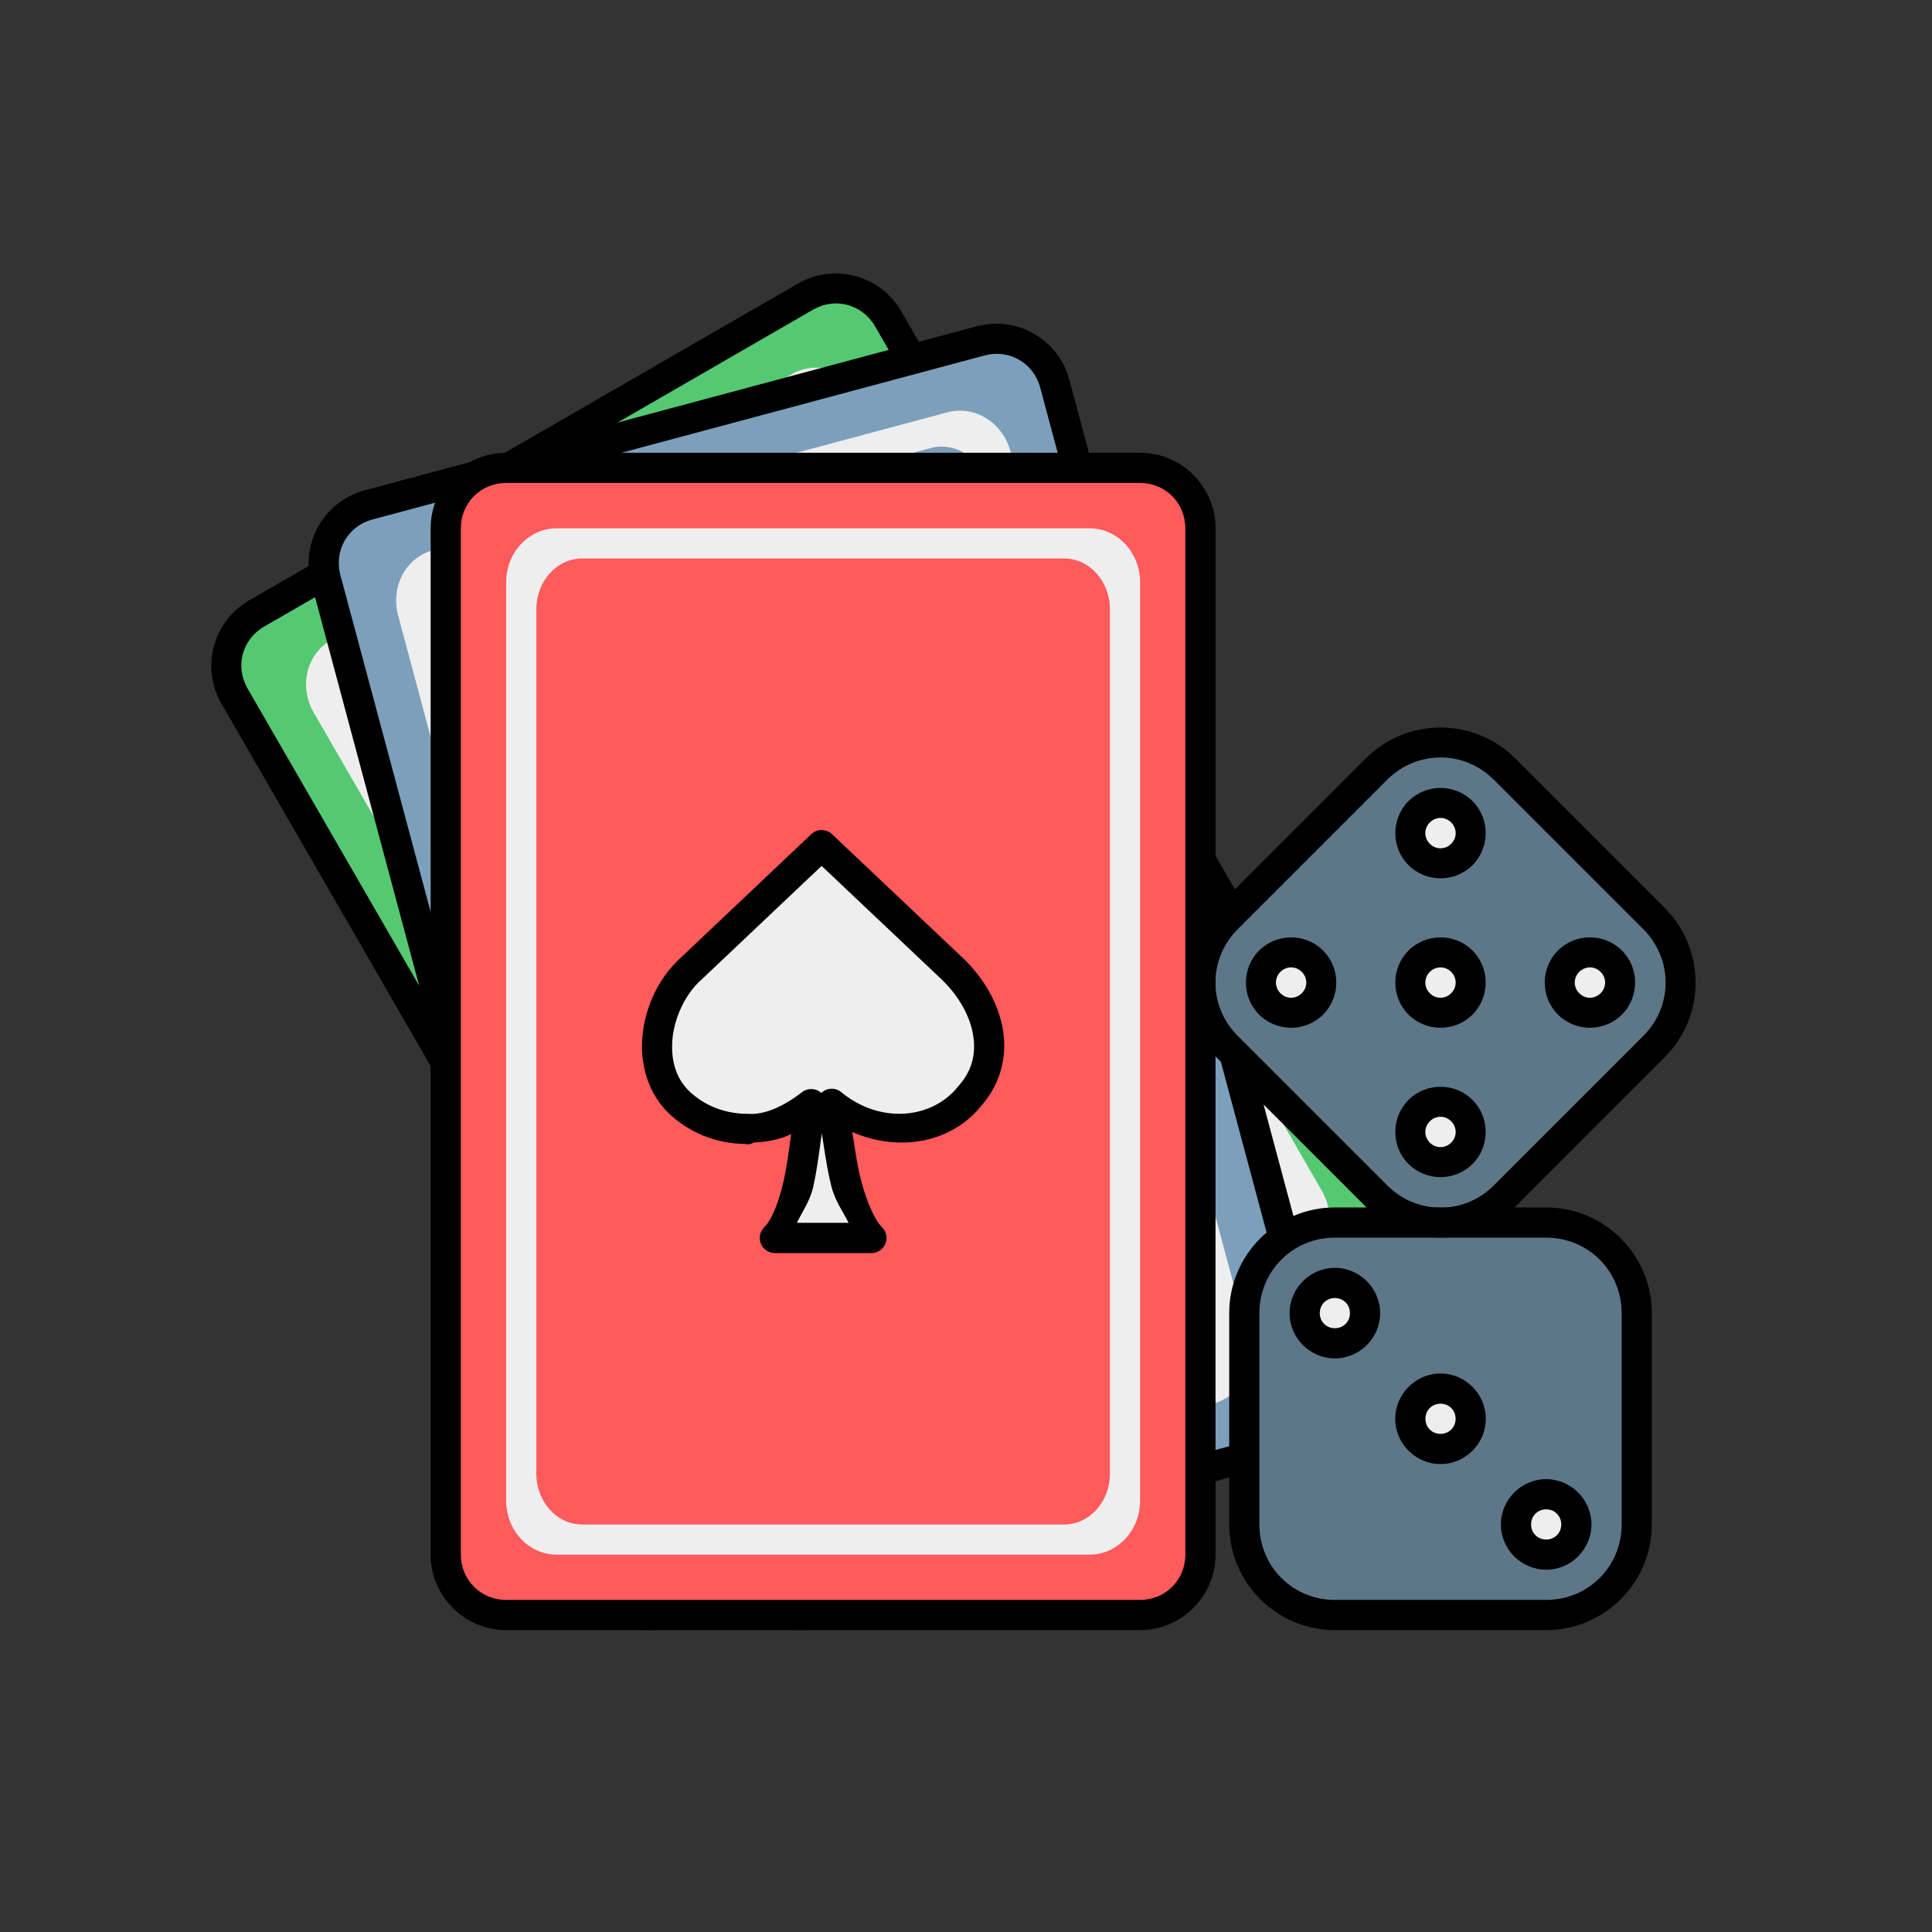 <svg xmlns="http://www.w3.org/2000/svg" width="64" height="64" viewBox="0 0 64 64"><rect x="0" y="0" width="64" height="64" fill="#333333" stroke="none"/><g transform="translate(0 -988.362)"><path fill="#54c972" d="m -496.983,877.796 21,0 c 1.108,0 2,0.892 2,2 l 0,34 c 0,1.108 -0.892,2 -2,2 l -21,0 c -1.108,0 -2,-0.892 -2,-2 l 0,-34 c 0,-1.108 0.892,-2 2,-2 z" transform="rotate(-30)"/><path style="line-height:normal;text-indent:0;text-align:start;text-decoration-line:none;text-decoration-style:solid;text-decoration-color:#000;text-transform:none;block-progression:tb;isolation:auto;mix-blend-mode:normal" d="m 8.249,1008.253 c -1.192,0.688 -1.603,2.223 -0.915,3.415 l 17,29.445 c 0.688,1.192 2.223,1.603 3.415,0.915 l 18.187,-10.5 c 1.192,-0.688 1.603,-2.223 0.915,-3.415 L 29.851,998.668 c -0.688,-1.192 -2.223,-1.603 -3.415,-0.915 L 8.249,1008.253 Z m 0.5,0.866 18.187,-10.5 c 0.727,-0.42 1.629,-0.178 2.049,0.549 l 17,29.445 c 0.42,0.727 0.178,1.629 -0.549,2.049 l -18.187,10.5 c -0.727,0.42 -1.629,0.178 -2.049,-0.549 L 8.2,1011.168 c -0.42,-0.727 -0.178,-1.629 0.549,-2.049 z" color="#000" font-family="sans-serif" font-weight="400" overflow="visible"/><path fill="#eee" d="m -495.303,879.796 17.64,0 c 0.931,0 1.68,0.798 1.68,1.789 l 0,30.421 c 0,0.991 -0.749,1.789 -1.68,1.789 l -17.64,0 c -0.931,0 -1.68,-0.798 -1.68,-1.789 l 0,-30.421 c 0,-0.991 0.749,-1.789 1.68,-1.789 z" transform="rotate(-30)"/><path fill="#54c972" d="m -494.463,880.796 15.96,0 c 0.842,0 1.52,0.751 1.52,1.684 l 0,28.632 c 0,0.933 -0.678,1.684 -1.52,1.684 l -15.96,0 c -0.842,0 -1.52,-0.751 -1.52,-1.684 l 0,-28.632 c 0,-0.933 0.678,-1.684 1.52,-1.684 z" transform="rotate(-30)"/><path fill-rule="evenodd" style="line-height:normal;text-indent:0;text-align:start;text-decoration-line:none;text-decoration-style:solid;text-decoration-color:#000;text-transform:none;block-progression:tb;isolation:auto;mix-blend-mode:normal" d="m 23.764,1013.781 a 0.5,0.5 0 0 0 -0.445,0.357 l -1.715,5.768 c -0.287,0.948 -0.182,2.027 0.27,2.932 0.45,0.903 1.298,1.643 2.436,1.744 0.772,0.093 1.565,-0.081 2.25,-0.467 0.013,-0.01 0.03,-3e-4 0.043,-0.01 a 0.5,0.5 0 0 0 0.182,-0.182 c 0.374,-0.236 0.693,-0.513 0.924,-0.852 0.195,0.488 0.412,0.997 0.549,1.432 0.232,0.739 0.309,1.365 0.221,1.682 a 0.5,0.5 0 0 0 0.732,0.568 l 2.77,-1.598 a 0.5,0.5 0 0 0 -0.127,-0.918 c -0.311,-0.079 -0.854,-0.467 -1.406,-1.031 -0.337,-0.344 -0.68,-0.788 -1.023,-1.207 1.668,-0.185 3.038,-1.326 3.271,-2.91 0.192,-0.957 -0.092,-1.861 -0.658,-2.537 -0.569,-0.68 -1.403,-1.154 -2.342,-1.383 a 0.5,0.5 0 0 0 -0.004,0 l -5.775,-1.377 a 0.5,0.5 0 0 0 -0.15,-0.014 z m 0.379,1.096 5.316,1.268 c 0.758,0.186 1.407,0.571 1.811,1.053 0.404,0.483 0.582,1.04 0.445,1.707 a 0.5,0.5 0 0 0 -0.006,0.031 c -0.191,1.351 -1.586,2.385 -3.256,2.106 a 0.5,0.5 0 0 0 -0.562,0.355 0.5,0.5 0 0 0 -0.566,0.299 c -0.257,0.63 -0.65,1.256 -1.195,1.516 a 0.5,0.5 0 0 0 -0.068,0.039 c -0.499,0.278 -1.09,0.409 -1.639,0.342 a 0.5,0.5 0 0 0 -0.02,-0 c -0.766,-0.065 -1.3,-0.531 -1.633,-1.199 -0.333,-0.668 -0.412,-1.527 -0.209,-2.197 a 0.5,0.5 0 0 0 0,-0 l 1.582,-5.314 z m 4.436,7.674 c 0.38,0.468 0.755,0.954 1.152,1.359 0.353,0.36 0.73,0.517 1.094,0.758 l -1.48,0.855 c -0.035,-0.433 0.014,-0.845 -0.135,-1.318 -0.168,-0.533 -0.406,-1.097 -0.631,-1.654 z" color="#000" font-family="sans-serif" font-weight="400" overflow="visible"/><path fill="#7ca0bb" d="m 227.345,974.001 21,0 c 1.108,0 2,0.892 2,2 l 0,34 c 0,1.108 -0.892,2 -2,2 l -21,0 c -1.108,0 -2,-0.892 -2,-2 l 0,-34 c 0,-1.108 0.892,-2 2,-2 z" transform="scale(-1 1) rotate(15)"/><path fill="#eee" d="m 229.025,976.001 17.64,0 c 0.931,0 1.68,0.798 1.68,1.789 l 0,30.421 c 0,0.991 -0.749,1.789 -1.68,1.789 l -17.64,0 c -0.931,0 -1.68,-0.798 -1.68,-1.789 l 0,-30.421 c 0,-0.991 0.749,-1.789 1.68,-1.789 z" transform="scale(-1 1) rotate(15)"/><path fill="#7ca0bb" d="m 229.865,977 15.96,0 c 0.842,0 1.52,0.751 1.52,1.684 l 0,28.632 c 0,0.933 -0.678,1.684 -1.52,1.684 l -15.96,0 c -0.842,0 -1.52,-0.751 -1.52,-1.684 l 0,-28.632 c 0,-0.933 0.678,-1.684 1.52,-1.684 z" transform="scale(-1 1) rotate(15)"/><path style="line-height:normal;text-indent:0;text-align:start;text-decoration-line:none;text-decoration-style:solid;text-decoration-color:#000;text-transform:none;block-progression:tb;isolation:auto;mix-blend-mode:normal" d="m 32.361,999.17 c 1.329,-0.356 2.706,0.438 3.062,1.768 l 8.8,32.841 c 0.356,1.329 -0.438,2.706 -1.768,3.062 l -20.284,5.435 c -1.329,0.356 -2.706,-0.438 -3.062,-1.768 l -8.8,-32.841 c -0.356,-1.329 0.438,-2.706 1.768,-3.062 l 20.284,-5.435 z m 0.259,0.966 -20.284,5.435 c -0.811,0.217 -1.278,1.026 -1.061,1.837 l 8.8,32.842 c 0.217,0.811 1.026,1.278 1.837,1.061 l 20.284,-5.435 c 0.811,-0.217 1.278,-1.026 1.061,-1.837 l -8.8,-32.842 c -0.217,-0.811 -1.026,-1.278 -1.837,-1.061 z" color="#000" font-family="sans-serif" font-weight="400" overflow="visible"/><path fill-rule="evenodd" style="line-height:normal;text-indent:0;text-align:start;text-decoration-line:none;text-decoration-style:solid;text-decoration-color:#000;text-transform:none;block-progression:tb;isolation:auto;mix-blend-mode:normal" d="m 25.629,1013.928 a 0.5,0.5 0 0 0 -0.426,0.238 l -3.111,5.061 a 0.5,0.5 0 0 0 -0.002,0 c -0.502,0.826 -0.756,1.751 -0.678,2.635 0.078,0.879 0.516,1.719 1.328,2.26 1.284,0.955 3.06,0.794 4.371,-0.254 0.054,0.538 0.126,1.094 0.131,1.574 0.008,0.79 -0.102,1.448 -0.266,1.725 a 0.5,0.5 0 0 0 0.559,0.738 l 3.09,-0.828 a 0.5,0.5 0 0 0 0.115,-0.92 c -0.286,-0.161 -0.675,-0.659 -1.033,-1.346 -0.211,-0.404 -0.418,-0.917 -0.625,-1.4 0.405,0.076 0.828,0.047 1.262,-0.053 a 0.5,0.5 0 0 0 0.25,0 c 0.014,-0 0.021,-0.02 0.035,-0.024 l 0.002,0 c 0.758,-0.211 1.442,-0.649 1.922,-1.262 0.734,-0.876 0.809,-2 0.488,-2.957 -0.321,-0.959 -1.007,-1.796 -1.881,-2.264 l -0.002,0 -5.291,-2.865 a 0.5,0.5 0 0 0 -0.238,-0.061 z m 0.18,1.164 4.875,2.641 a 0.5,0.5 0 0 0 0.002,0 c 0.617,0.33 1.169,0.993 1.406,1.701 0.237,0.708 0.189,1.414 -0.307,2.002 a 0.5,0.5 0 0 0 -0.014,0.016 c -0.342,0.439 -0.854,0.77 -1.408,0.924 a 0.5,0.5 0 0 0 -0.068,0.018 c -0.569,0.202 -1.289,0.038 -1.916,-0.227 a 0.5,0.5 0 0 0 -0.613,0.189 0.5,0.5 0 0 0 -0.648,0.146 c -0.983,1.378 -2.702,1.633 -3.793,0.812 a 0.5,0.5 0 0 0 -0.023,-0.019 c -0.569,-0.375 -0.837,-0.894 -0.893,-1.522 -0.055,-0.627 0.131,-1.359 0.537,-2.027 l 2.863,-4.656 z m 2.287,8.562 c 0.236,0.555 0.465,1.124 0.725,1.621 0.229,0.439 0.555,0.694 0.836,1.025 l -1.65,0.443 c 0.087,-0.428 0.242,-0.806 0.236,-1.31 -0.006,-0.569 -0.084,-1.178 -0.146,-1.779 z" color="#000" font-family="sans-serif" font-weight="400" overflow="visible"/><path fill="#ff5a5c" d="m 16.767,1003.862 21,0 c 1.108,0 2,0.892 2,2 l 0,34 c 0,1.108 -0.892,2 -2,2 l -21,0 c -1.108,0 -2,-0.892 -2,-2 l 0,-34 c 0,-1.108 0.892,-2 2,-2 z"/><path fill="#eee" d="m 18.447,1005.862 17.64,0 c 0.931,0 1.68,0.798 1.68,1.79 l 0,30.421 c 0,0.991 -0.749,1.789 -1.68,1.789 l -17.64,0 c -0.931,0 -1.68,-0.798 -1.68,-1.789 l 0,-30.421 c 0,-0.991 0.749,-1.79 1.68,-1.79 z"/><path fill="#ff5a5c" d="m 19.287,1006.862 15.96,0 c 0.842,0 1.52,0.751 1.52,1.684 l 0,28.632 c 0,0.933 -0.678,1.684 -1.52,1.684 l -15.96,0 c -0.842,0 -1.52,-0.751 -1.52,-1.684 l 0,-28.632 c 0,-0.933 0.678,-1.684 1.52,-1.684 z"/><path fill="#5d7789" d="m 44.219,1028.862 7,0 c 1.662,0 3,1.338 3,3 l 0,7 c 0,1.662 -1.338,3 -3,3 l -7,0 c -1.662,0 -3,-1.338 -3,-3 l 0,-7 c 0,-1.662 1.338,-3 3,-3 z"/><path fill="#eee" d="M48.719 1035.362a1.0 1 0 0 1-1 1 1.0 1 0 0 1-1-1 1.0 1 0 0 1 1-1 1.0 1 0 0 1 1 1zM45.219 1031.862a1.0 1 0 0 1-1 1 1.0 1 0 0 1-1-1 1.0 1 0 0 1 1-1 1.0 1 0 0 1 1 1zM52.219 1038.862a1.0 1 0 0 1-1 1 1.0 1 0 0 1-1-1 1.0 1 0 0 1 1-1 1.0 1 0 0 1 1 1z"/><path fill="#5d7789" d="m 752.135,681.65 7,0 c 1.662,0 3,1.338 3,3 l 0,7 c 0,1.662 -1.338,3 -3,3 l -7,0 c -1.662,0 -3,-1.338 -3,-3 l 0,-7 c 0,-1.662 1.338,-3 3,-3 z" transform="rotate(45)"/><path fill="#eee" d="M756.635 688.15a1.0 1 0 0 1-1 1 1.0 1 0 0 1-1-1 1.0 1 0 0 1 1-1 1.0 1 0 0 1 1 1zM753.135 684.65a1.0 1 0 0 1-1 1 1.0 1 0 0 1-1-1 1.0 1 0 0 1 1-1 1.0 1 0 0 1 1 1zM760.135 684.65a1.0 1 0 0 1-1 1 1.0 1 0 0 1-1-1 1.0 1 0 0 1 1-1 1.0 1 0 0 1 1 1zM753.135 691.65a1.0 1 0 0 1-1 1 1.0 1 0 0 1-1-1 1.0 1 0 0 1 1-1 1.0 1 0 0 1 1 1zM760.135 691.65a1.0 1 0 0 1-1 1 1.0 1 0 0 1-1-1 1.0 1 0 0 1 1-1 1.0 1 0 0 1 1 1z" transform="rotate(45)"/><path style="line-height:normal;text-indent:0;text-align:start;text-decoration-line:none;text-decoration-style:solid;text-decoration-color:#000;text-transform:none;block-progression:tb;isolation:auto;mix-blend-mode:normal" d="m 44.219,1028.361 c -1.93,0 -3.5,1.57 -3.5,3.5 l 0,7 c 0,1.93 1.57,3.5 3.5,3.5 l 7,0 c 1.93,0 3.5,-1.57 3.5,-3.5 l 0,-7 c 0,-1.93 -1.57,-3.5 -3.5,-3.5 l -7,0 z m 0,1 7,0 c 1.394,0 2.5,1.106 2.5,2.5 l 0,7 c 0,1.394 -1.106,2.5 -2.5,2.5 l -7,0 c -1.394,0 -2.5,-1.106 -2.5,-2.5 l 0,-7 c 0,-1.394 1.106,-2.5 2.5,-2.5 z" color="#000" font-family="sans-serif" font-weight="400" overflow="visible"/><path style="line-height:normal;text-indent:0;text-align:start;text-decoration-line:none;text-decoration-style:solid;text-decoration-color:#000;text-transform:none;block-progression:tb;isolation:auto;mix-blend-mode:normal" d="M47.719 1033.861c-.823 0-1.5.677-1.5 1.5 0 .823.677 1.5 1.5 1.5.823 0 1.5-.677 1.5-1.5 0-.823-.677-1.5-1.5-1.5zm0 1c.282 0 .5.218.5.5 0 .282-.218.5-.5.5-.282 0-.5-.218-.5-.5 0-.282.218-.5.5-.5zM44.219 1030.361c-.823 0-1.5.677-1.5 1.5 0 .823.677 1.5 1.5 1.5.823 0 1.5-.677 1.5-1.5 0-.823-.677-1.5-1.5-1.5zm0 1c.282 0 .5.218.5.5 0 .282-.218.5-.5.5-.282 0-.5-.218-.5-.5 0-.282.218-.5.5-.5zM51.219 1037.361c-.823 0-1.5.677-1.5 1.5 0 .823.677 1.5 1.5 1.5.823 0 1.5-.677 1.5-1.5 0-.823-.677-1.5-1.5-1.5zm0 1c.282 0 .5.218.5.5 0 .282-.218.5-.5.5-.282 0-.5-.218-.5-.5 0-.282.218-.5.5-.5zM50.194 1013.486c-1.365-1.365-3.585-1.365-4.95 0l-4.95 4.95c-1.365 1.365-1.365 3.585 0 4.95l4.95 4.95c1.365 1.365 3.585 1.365 4.95 0l4.95-4.95c1.365-1.365 1.365-3.585 0-4.95l-4.95-4.95zm-.707.707l4.95 4.95c.985.986.985 2.55 0 3.535l-4.95 4.95c-.985.986-2.55.985-3.536 0l-4.95-4.95c-.985-.985-.985-2.55 0-3.535l4.95-4.95c.985-.986 2.55-.986 3.536 0z" color="#000" font-family="sans-serif" font-weight="400" overflow="visible"/><path style="line-height:normal;text-indent:0;text-align:start;text-decoration-line:none;text-decoration-style:solid;text-decoration-color:#000;text-transform:none;block-progression:tb;isolation:auto;mix-blend-mode:normal" d="M48.779 1019.85c-.582-.582-1.54-.582-2.121 0-.582.582-.582 1.54 0 2.121.582.582 1.54.582 2.121 0 .582-.582.582-1.54 0-2.121zm-.707.707c.199.2.199.508 0 .707-.199.2-.508.2-.707 0-.199-.199-.199-.508 0-.707.199-.199.508-.199.707 0zM48.779 1014.9c-.582-.582-1.54-.582-2.121 0-.582.582-.582 1.54 0 2.121.582.582 1.54.582 2.121 0 .582-.582.582-1.54 0-2.121zm-.707.707c.199.199.199.508 0 .707-.199.199-.508.199-.707 0-.199-.2-.199-.508 0-.707.199-.2.508-.2.707 0zM53.729 1019.85c-.582-.582-1.54-.582-2.121 0-.582.582-.582 1.54 0 2.121.582.582 1.54.582 2.121 0 .582-.582.582-1.54 0-2.121zm-.707.707c.199.2.199.508 0 .707-.199.2-.508.2-.707 0-.199-.199-.199-.508 0-.707.199-.199.508-.199.707 0zM43.83 1019.85c-.582-.582-1.54-.582-2.121 0-.582.582-.582 1.54 0 2.121.582.582 1.54.582 2.121 0 .582-.582.582-1.54 0-2.121zm-.707.707c.199.2.199.508 0 .707-.199.2-.508.2-.707 0-.199-.199-.199-.508 0-.707.199-.199.508-.199.707 0zM48.779 1024.799c-.582-.582-1.54-.582-2.121 0-.582.582-.582 1.54 0 2.121.582.582 1.54.582 2.121 0 .582-.582.582-1.54 0-2.121zm-.707.707c.199.199.199.508 0 .707-.199.199-.508.199-.707 0-.199-.2-.199-.508 0-.707.199-.2.508-.2.707 0zM16.766 1003.361c-1.376 0-2.5 1.124-2.5 2.5l0 34c0 1.376 1.124 2.5 2.5 2.5l21.002 0c1.376 0 2.498-1.124 2.498-2.5l0-34c0-1.376-1.122-2.5-2.498-2.5l-21.002 0zm0 1l21.002 0c.84 0 1.498.66 1.498 1.5l0 34c0 .84-.658 1.5-1.498 1.5l-21.002 0c-.84 0-1.5-.66-1.5-1.5l0-34c0-.84.66-1.5 1.5-1.5z" color="#000" font-family="sans-serif" font-weight="400" overflow="visible"/><path fill="#eee" fill-rule="evenodd" d="m 27.218,1016.357 -4.37,4.138 c -1.234,1.156 -1.618,3.541 -0.046,4.637 0.544,0.41 1.236,0.639 1.931,0.637 l 0,-0.011 c 0.804,0.064 1.558,-0.367 2.139,-0.818 -0.253,1.792 -0.457,3.699 -1.205,4.429 l 3.198,0 c -0.732,-0.715 -1.066,-2.682 -1.312,-4.44 1.5,1.236 3.558,1.036 4.584,-0.275 1.105,-1.244 0.66,-3.006 -0.604,-4.214 z"/><path fill-rule="evenodd" style="line-height:normal;text-indent:0;text-align:start;text-decoration-line:none;text-decoration-style:solid;text-decoration-color:#000;text-transform:none;block-progression:tb;isolation:auto;mix-blend-mode:normal" d="m 27.197,1015.857 a 0.5,0.5 0 0 0 -0.322,0.137 l -4.371,4.139 c -0.722,0.678 -1.169,1.663 -1.23,2.672 -0.062,1.007 0.3,2.074 1.236,2.731 0.622,0.467 1.397,0.713 2.184,0.721 0.015,10e-5 0.026,0.014 0.041,0.014 a 0.5,0.5 0 0 0 0.24,-0.064 c 0.446,-0.016 0.862,-0.098 1.234,-0.277 -0.075,0.521 -0.143,1.07 -0.242,1.516 -0.168,0.756 -0.414,1.339 -0.648,1.568 a 0.5,0.5 0 0 0 0.35,0.857 l 3.197,0 a 0.5,0.5 0 0 0 0.35,-0.857 c -0.23,-0.224 -0.507,-0.831 -0.703,-1.596 -0.12,-0.466 -0.194,-1.022 -0.281,-1.557 1.538,0.673 3.296,0.37 4.289,-0.887 0.643,-0.733 0.85,-1.657 0.697,-2.525 -0.153,-0.874 -0.639,-1.702 -1.338,-2.369 a 0.5,0.5 0 0 0 -0.002,-0 l -4.314,-4.082 a 0.5,0.5 0 0 0 -0.365,-0.137 z m 0.021,1.19 3.971,3.756 c 0.564,0.54 0.932,1.197 1.041,1.816 0.109,0.62 -0.014,1.194 -0.467,1.703 a 0.5,0.5 0 0 0 -0.02,0.023 c -0.841,1.075 -2.567,1.274 -3.873,0.197 a 0.5,0.5 0 0 0 -0.664,0.025 0.5,0.5 0 0 0 -0.641,-0.024 c -0.538,0.417 -1.191,0.763 -1.793,0.715 a 0.5,0.5 0 0 0 -0.072,0 c -0.574,-0.01 -1.154,-0.193 -1.598,-0.527 a 0.5,0.5 0 0 0 -0.016,-0.012 c -0.631,-0.44 -0.862,-1.108 -0.816,-1.853 0.046,-0.745 0.407,-1.529 0.918,-2.008 a 0.5,0.5 0 0 0 0.002,-0 l 4.027,-3.811 z m 0.006,8.861 c 0.095,0.597 0.177,1.205 0.318,1.756 0.126,0.489 0.374,0.814 0.568,1.205 l -1.709,0 c 0.186,-0.393 0.433,-0.723 0.541,-1.207 0.122,-0.547 0.197,-1.157 0.281,-1.754 z" color="#000" font-family="sans-serif" font-weight="400" overflow="visible"/></g></svg>